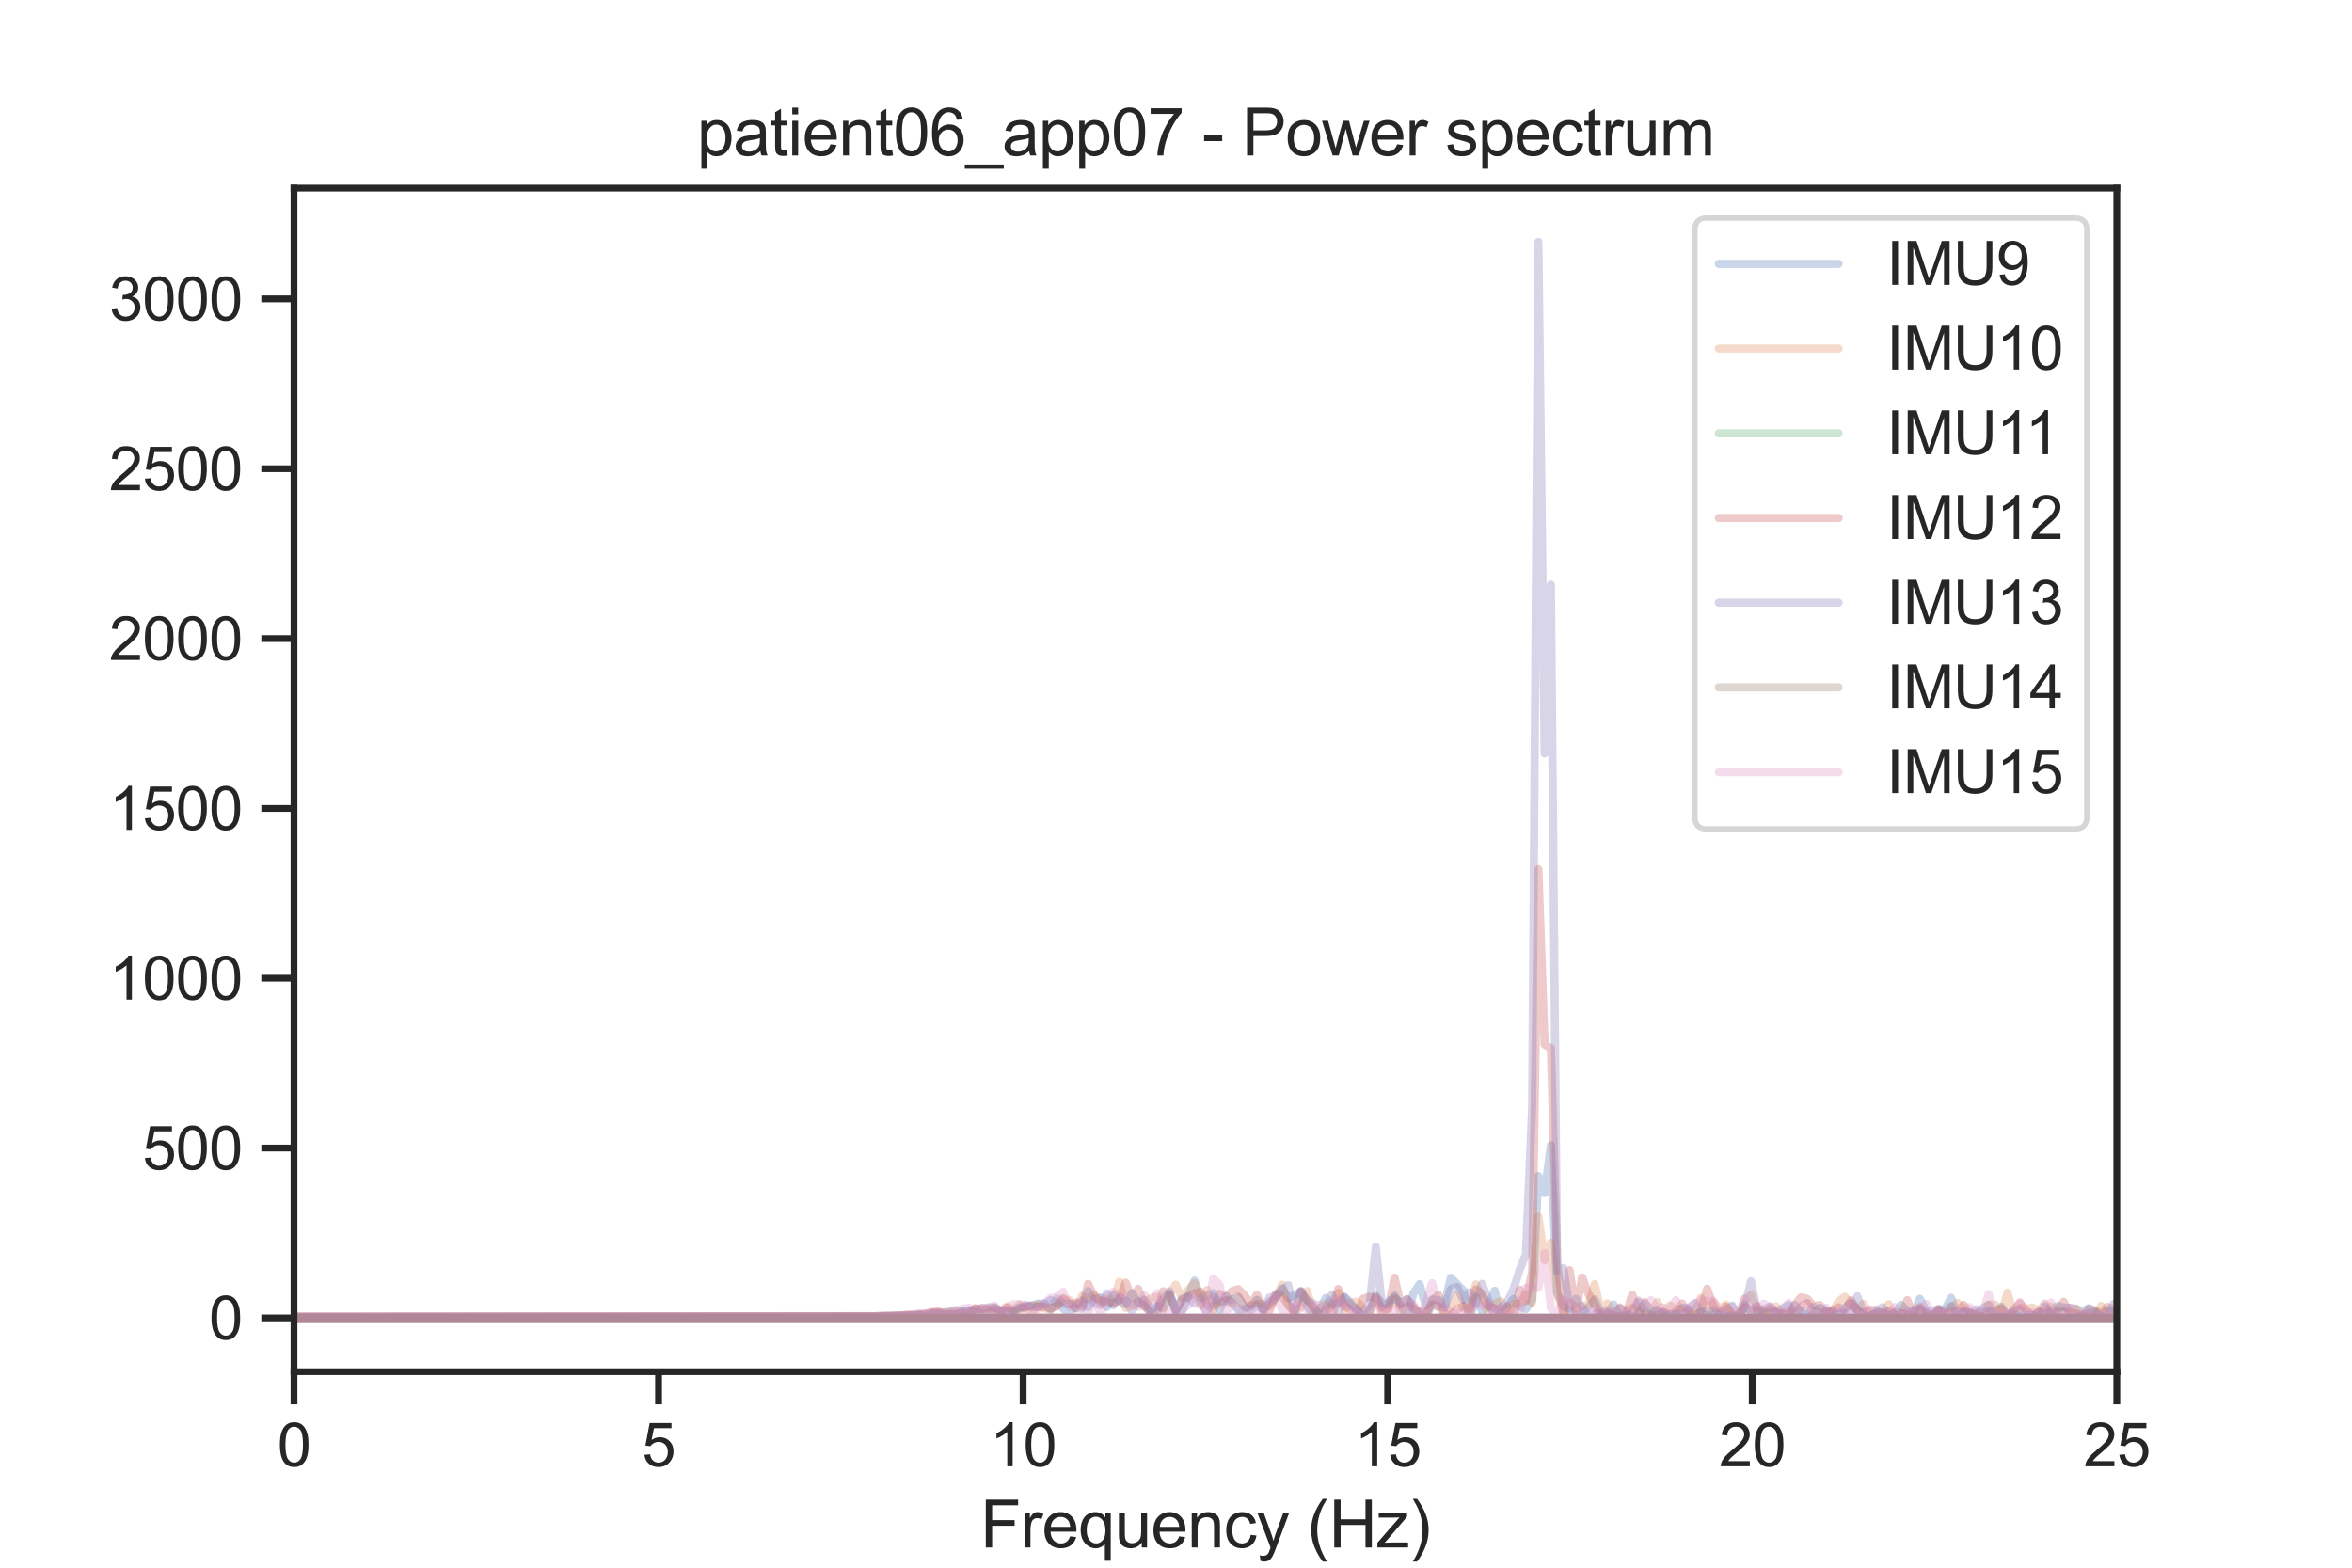 <?xml version="1.0" encoding="utf-8" standalone="no"?>
<!DOCTYPE svg PUBLIC "-//W3C//DTD SVG 1.1//EN"
  "http://www.w3.org/Graphics/SVG/1.1/DTD/svg11.dtd">
<svg xmlns:xlink="http://www.w3.org/1999/xlink" width="432pt" height="288pt" viewBox="0 0 432 288" xmlns="http://www.w3.org/2000/svg" version="1.1">
 <defs>
  <style type="text/css">*{stroke-linejoin: round; stroke-linecap: butt}</style>
 </defs>
 <g id="figure_1">
  <g id="patch_1">
   <path d="M 0 288 
L 432 288 
L 432 0 
L 0 0 
z
" style="fill: #ffffff"/>
  </g>
  <g id="axes_1">
   <g id="patch_2">
    <path d="M 54 252 
L 388.8 252 
L 388.8 34.56 
L 54 34.56 
z
" style="fill: #ffffff"/>
   </g>
   <g id="matplotlib.axis_1">
    <g id="xtick_1">
     <g id="line2d_1">
      <defs>
       <path id="mf97f68e8c8" d="M 0 0 
L 0 6 
" style="stroke: #262626; stroke-width: 1.25"/>
      </defs>
      <g>
       <use xlink:href="#mf97f68e8c8" x="54" y="252" style="fill: #262626; stroke: #262626; stroke-width: 1.25"/>
      </g>
     </g>
     <g id="text_1">
      <!-- 0 -->
      <g style="fill: #262626" transform="translate(50.941 269.374)scale(0.11 -0.11)">
       <defs>
        <path id="ArialMT-30" d="M 266 2259 
Q 266 3072 433 3567 
Q 600 4063 929 4331 
Q 1259 4600 1759 4600 
Q 2128 4600 2406 4451 
Q 2684 4303 2865 4023 
Q 3047 3744 3150 3342 
Q 3253 2941 3253 2259 
Q 3253 1453 3087 958 
Q 2922 463 2592 192 
Q 2263 -78 1759 -78 
Q 1097 -78 719 397 
Q 266 969 266 2259 
z
M 844 2259 
Q 844 1131 1108 757 
Q 1372 384 1759 384 
Q 2147 384 2411 759 
Q 2675 1134 2675 2259 
Q 2675 3391 2411 3762 
Q 2147 4134 1753 4134 
Q 1366 4134 1134 3806 
Q 844 3388 844 2259 
z
" transform="scale(0.016)"/>
       </defs>
       <use xlink:href="#ArialMT-30"/>
      </g>
     </g>
    </g>
    <g id="xtick_2">
     <g id="line2d_2">
      <g>
       <use xlink:href="#mf97f68e8c8" x="120.96" y="252" style="fill: #262626; stroke: #262626; stroke-width: 1.25"/>
      </g>
     </g>
     <g id="text_2">
      <!-- 5 -->
      <g style="fill: #262626" transform="translate(117.901 269.374)scale(0.11 -0.11)">
       <defs>
        <path id="ArialMT-35" d="M 266 1200 
L 856 1250 
Q 922 819 1161 601 
Q 1400 384 1738 384 
Q 2144 384 2425 690 
Q 2706 997 2706 1503 
Q 2706 1984 2436 2262 
Q 2166 2541 1728 2541 
Q 1456 2541 1237 2417 
Q 1019 2294 894 2097 
L 366 2166 
L 809 4519 
L 3088 4519 
L 3088 3981 
L 1259 3981 
L 1013 2750 
Q 1425 3038 1878 3038 
Q 2478 3038 2890 2622 
Q 3303 2206 3303 1553 
Q 3303 931 2941 478 
Q 2500 -78 1738 -78 
Q 1113 -78 717 272 
Q 322 622 266 1200 
z
" transform="scale(0.016)"/>
       </defs>
       <use xlink:href="#ArialMT-35"/>
      </g>
     </g>
    </g>
    <g id="xtick_3">
     <g id="line2d_3">
      <g>
       <use xlink:href="#mf97f68e8c8" x="187.92" y="252" style="fill: #262626; stroke: #262626; stroke-width: 1.25"/>
      </g>
     </g>
     <g id="text_3">
      <!-- 10 -->
      <g style="fill: #262626" transform="translate(181.803 269.374)scale(0.11 -0.11)">
       <defs>
        <path id="ArialMT-31" d="M 2384 0 
L 1822 0 
L 1822 3584 
Q 1619 3391 1289 3197 
Q 959 3003 697 2906 
L 697 3450 
Q 1169 3672 1522 3987 
Q 1875 4303 2022 4600 
L 2384 4600 
L 2384 0 
z
" transform="scale(0.016)"/>
       </defs>
       <use xlink:href="#ArialMT-31"/>
       <use xlink:href="#ArialMT-30" x="55.615"/>
      </g>
     </g>
    </g>
    <g id="xtick_4">
     <g id="line2d_4">
      <g>
       <use xlink:href="#mf97f68e8c8" x="254.88" y="252" style="fill: #262626; stroke: #262626; stroke-width: 1.25"/>
      </g>
     </g>
     <g id="text_4">
      <!-- 15 -->
      <g style="fill: #262626" transform="translate(248.763 269.374)scale(0.11 -0.11)">
       <use xlink:href="#ArialMT-31"/>
       <use xlink:href="#ArialMT-35" x="55.615"/>
      </g>
     </g>
    </g>
    <g id="xtick_5">
     <g id="line2d_5">
      <g>
       <use xlink:href="#mf97f68e8c8" x="321.84" y="252" style="fill: #262626; stroke: #262626; stroke-width: 1.25"/>
      </g>
     </g>
     <g id="text_5">
      <!-- 20 -->
      <g style="fill: #262626" transform="translate(315.723 269.374)scale(0.11 -0.11)">
       <defs>
        <path id="ArialMT-32" d="M 3222 541 
L 3222 0 
L 194 0 
Q 188 203 259 391 
Q 375 700 629 1000 
Q 884 1300 1366 1694 
Q 2113 2306 2375 2664 
Q 2638 3022 2638 3341 
Q 2638 3675 2398 3904 
Q 2159 4134 1775 4134 
Q 1369 4134 1125 3890 
Q 881 3647 878 3216 
L 300 3275 
Q 359 3922 746 4261 
Q 1134 4600 1788 4600 
Q 2447 4600 2831 4234 
Q 3216 3869 3216 3328 
Q 3216 3053 3103 2787 
Q 2991 2522 2730 2228 
Q 2469 1934 1863 1422 
Q 1356 997 1212 845 
Q 1069 694 975 541 
L 3222 541 
z
" transform="scale(0.016)"/>
       </defs>
       <use xlink:href="#ArialMT-32"/>
       <use xlink:href="#ArialMT-30" x="55.615"/>
      </g>
     </g>
    </g>
    <g id="xtick_6">
     <g id="line2d_6">
      <g>
       <use xlink:href="#mf97f68e8c8" x="388.8" y="252" style="fill: #262626; stroke: #262626; stroke-width: 1.25"/>
      </g>
     </g>
     <g id="text_6">
      <!-- 25 -->
      <g style="fill: #262626" transform="translate(382.683 269.374)scale(0.11 -0.11)">
       <use xlink:href="#ArialMT-32"/>
       <use xlink:href="#ArialMT-35" x="55.615"/>
      </g>
     </g>
    </g>
    <g id="text_7">
     <!-- Frequency (Hz) -->
     <g style="fill: #262626" transform="translate(180.059 284.295)scale(0.12 -0.12)">
      <defs>
       <path id="ArialMT-46" d="M 525 0 
L 525 4581 
L 3616 4581 
L 3616 4041 
L 1131 4041 
L 1131 2622 
L 3281 2622 
L 3281 2081 
L 1131 2081 
L 1131 0 
L 525 0 
z
" transform="scale(0.016)"/>
       <path id="ArialMT-72" d="M 416 0 
L 416 3319 
L 922 3319 
L 922 2816 
Q 1116 3169 1280 3281 
Q 1444 3394 1641 3394 
Q 1925 3394 2219 3213 
L 2025 2691 
Q 1819 2813 1613 2813 
Q 1428 2813 1281 2702 
Q 1134 2591 1072 2394 
Q 978 2094 978 1738 
L 978 0 
L 416 0 
z
" transform="scale(0.016)"/>
       <path id="ArialMT-65" d="M 2694 1069 
L 3275 997 
Q 3138 488 2766 206 
Q 2394 -75 1816 -75 
Q 1088 -75 661 373 
Q 234 822 234 1631 
Q 234 2469 665 2931 
Q 1097 3394 1784 3394 
Q 2450 3394 2872 2941 
Q 3294 2488 3294 1666 
Q 3294 1616 3291 1516 
L 816 1516 
Q 847 969 1125 678 
Q 1403 388 1819 388 
Q 2128 388 2347 550 
Q 2566 713 2694 1069 
z
M 847 1978 
L 2700 1978 
Q 2663 2397 2488 2606 
Q 2219 2931 1791 2931 
Q 1403 2931 1139 2672 
Q 875 2413 847 1978 
z
" transform="scale(0.016)"/>
       <path id="ArialMT-71" d="M 2538 -1272 
L 2538 353 
Q 2406 169 2170 47 
Q 1934 -75 1669 -75 
Q 1078 -75 651 397 
Q 225 869 225 1691 
Q 225 2191 398 2587 
Q 572 2984 901 3189 
Q 1231 3394 1625 3394 
Q 2241 3394 2594 2875 
L 2594 3319 
L 3100 3319 
L 3100 -1272 
L 2538 -1272 
z
M 803 1669 
Q 803 1028 1072 708 
Q 1341 388 1716 388 
Q 2075 388 2334 692 
Q 2594 997 2594 1619 
Q 2594 2281 2320 2615 
Q 2047 2950 1678 2950 
Q 1313 2950 1058 2639 
Q 803 2328 803 1669 
z
" transform="scale(0.016)"/>
       <path id="ArialMT-75" d="M 2597 0 
L 2597 488 
Q 2209 -75 1544 -75 
Q 1250 -75 995 37 
Q 741 150 617 320 
Q 494 491 444 738 
Q 409 903 409 1263 
L 409 3319 
L 972 3319 
L 972 1478 
Q 972 1038 1006 884 
Q 1059 663 1231 536 
Q 1403 409 1656 409 
Q 1909 409 2131 539 
Q 2353 669 2445 892 
Q 2538 1116 2538 1541 
L 2538 3319 
L 3100 3319 
L 3100 0 
L 2597 0 
z
" transform="scale(0.016)"/>
       <path id="ArialMT-6e" d="M 422 0 
L 422 3319 
L 928 3319 
L 928 2847 
Q 1294 3394 1984 3394 
Q 2284 3394 2536 3286 
Q 2788 3178 2913 3003 
Q 3038 2828 3088 2588 
Q 3119 2431 3119 2041 
L 3119 0 
L 2556 0 
L 2556 2019 
Q 2556 2363 2490 2533 
Q 2425 2703 2258 2804 
Q 2091 2906 1866 2906 
Q 1506 2906 1245 2678 
Q 984 2450 984 1813 
L 984 0 
L 422 0 
z
" transform="scale(0.016)"/>
       <path id="ArialMT-63" d="M 2588 1216 
L 3141 1144 
Q 3050 572 2676 248 
Q 2303 -75 1759 -75 
Q 1078 -75 664 370 
Q 250 816 250 1647 
Q 250 2184 428 2587 
Q 606 2991 970 3192 
Q 1334 3394 1763 3394 
Q 2303 3394 2647 3120 
Q 2991 2847 3088 2344 
L 2541 2259 
Q 2463 2594 2264 2762 
Q 2066 2931 1784 2931 
Q 1359 2931 1093 2626 
Q 828 2322 828 1663 
Q 828 994 1084 691 
Q 1341 388 1753 388 
Q 2084 388 2306 591 
Q 2528 794 2588 1216 
z
" transform="scale(0.016)"/>
       <path id="ArialMT-79" d="M 397 -1278 
L 334 -750 
Q 519 -800 656 -800 
Q 844 -800 956 -737 
Q 1069 -675 1141 -563 
Q 1194 -478 1313 -144 
Q 1328 -97 1363 -6 
L 103 3319 
L 709 3319 
L 1400 1397 
Q 1534 1031 1641 628 
Q 1738 1016 1872 1384 
L 2581 3319 
L 3144 3319 
L 1881 -56 
Q 1678 -603 1566 -809 
Q 1416 -1088 1222 -1217 
Q 1028 -1347 759 -1347 
Q 597 -1347 397 -1278 
z
" transform="scale(0.016)"/>
       <path id="ArialMT-20" transform="scale(0.016)"/>
       <path id="ArialMT-28" d="M 1497 -1347 
Q 1031 -759 709 28 
Q 388 816 388 1659 
Q 388 2403 628 3084 
Q 909 3875 1497 4659 
L 1900 4659 
Q 1522 4009 1400 3731 
Q 1209 3300 1100 2831 
Q 966 2247 966 1656 
Q 966 153 1900 -1347 
L 1497 -1347 
z
" transform="scale(0.016)"/>
       <path id="ArialMT-48" d="M 513 0 
L 513 4581 
L 1119 4581 
L 1119 2700 
L 3500 2700 
L 3500 4581 
L 4106 4581 
L 4106 0 
L 3500 0 
L 3500 2159 
L 1119 2159 
L 1119 0 
L 513 0 
z
" transform="scale(0.016)"/>
       <path id="ArialMT-7a" d="M 125 0 
L 125 456 
L 2238 2881 
Q 1878 2863 1603 2863 
L 250 2863 
L 250 3319 
L 2963 3319 
L 2963 2947 
L 1166 841 
L 819 456 
Q 1197 484 1528 484 
L 3063 484 
L 3063 0 
L 125 0 
z
" transform="scale(0.016)"/>
       <path id="ArialMT-29" d="M 791 -1347 
L 388 -1347 
Q 1322 153 1322 1656 
Q 1322 2244 1188 2822 
Q 1081 3291 891 3722 
Q 769 4003 388 4659 
L 791 4659 
Q 1378 3875 1659 3084 
Q 1900 2403 1900 1659 
Q 1900 816 1576 28 
Q 1253 -759 791 -1347 
z
" transform="scale(0.016)"/>
      </defs>
      <use xlink:href="#ArialMT-46"/>
      <use xlink:href="#ArialMT-72" x="61.084"/>
      <use xlink:href="#ArialMT-65" x="94.385"/>
      <use xlink:href="#ArialMT-71" x="150"/>
      <use xlink:href="#ArialMT-75" x="205.615"/>
      <use xlink:href="#ArialMT-65" x="261.23"/>
      <use xlink:href="#ArialMT-6e" x="316.846"/>
      <use xlink:href="#ArialMT-63" x="372.461"/>
      <use xlink:href="#ArialMT-79" x="422.461"/>
      <use xlink:href="#ArialMT-20" x="472.461"/>
      <use xlink:href="#ArialMT-28" x="500.244"/>
      <use xlink:href="#ArialMT-48" x="533.545"/>
      <use xlink:href="#ArialMT-7a" x="605.762"/>
      <use xlink:href="#ArialMT-29" x="655.762"/>
     </g>
    </g>
   </g>
   <g id="matplotlib.axis_2">
    <g id="ytick_1">
     <g id="line2d_7">
      <defs>
       <path id="m3921531a7a" d="M 0 0 
L -6 0 
" style="stroke: #262626; stroke-width: 1.25"/>
      </defs>
      <g>
       <use xlink:href="#m3921531a7a" x="54" y="242.116" style="fill: #262626; stroke: #262626; stroke-width: 1.25"/>
      </g>
     </g>
     <g id="text_8">
      <!-- 0 -->
      <g style="fill: #262626" transform="translate(38.383 246.053)scale(0.11 -0.11)">
       <use xlink:href="#ArialMT-30"/>
      </g>
     </g>
    </g>
    <g id="ytick_2">
     <g id="line2d_8">
      <g>
       <use xlink:href="#m3921531a7a" x="54" y="210.916" style="fill: #262626; stroke: #262626; stroke-width: 1.25"/>
      </g>
     </g>
     <g id="text_9">
      <!-- 500 -->
      <g style="fill: #262626" transform="translate(26.149 214.852)scale(0.11 -0.11)">
       <use xlink:href="#ArialMT-35"/>
       <use xlink:href="#ArialMT-30" x="55.615"/>
       <use xlink:href="#ArialMT-30" x="111.23"/>
      </g>
     </g>
    </g>
    <g id="ytick_3">
     <g id="line2d_9">
      <g>
       <use xlink:href="#m3921531a7a" x="54" y="179.715" style="fill: #262626; stroke: #262626; stroke-width: 1.25"/>
      </g>
     </g>
     <g id="text_10">
      <!-- 1000 -->
      <g style="fill: #262626" transform="translate(20.032 183.652)scale(0.11 -0.11)">
       <use xlink:href="#ArialMT-31"/>
       <use xlink:href="#ArialMT-30" x="55.615"/>
       <use xlink:href="#ArialMT-30" x="111.23"/>
       <use xlink:href="#ArialMT-30" x="166.846"/>
      </g>
     </g>
    </g>
    <g id="ytick_4">
     <g id="line2d_10">
      <g>
       <use xlink:href="#m3921531a7a" x="54" y="148.514" style="fill: #262626; stroke: #262626; stroke-width: 1.25"/>
      </g>
     </g>
     <g id="text_11">
      <!-- 1500 -->
      <g style="fill: #262626" transform="translate(20.032 152.451)scale(0.11 -0.11)">
       <use xlink:href="#ArialMT-31"/>
       <use xlink:href="#ArialMT-35" x="55.615"/>
       <use xlink:href="#ArialMT-30" x="111.23"/>
       <use xlink:href="#ArialMT-30" x="166.846"/>
      </g>
     </g>
    </g>
    <g id="ytick_5">
     <g id="line2d_11">
      <g>
       <use xlink:href="#m3921531a7a" x="54" y="117.314" style="fill: #262626; stroke: #262626; stroke-width: 1.25"/>
      </g>
     </g>
     <g id="text_12">
      <!-- 2000 -->
      <g style="fill: #262626" transform="translate(20.032 121.25)scale(0.11 -0.11)">
       <use xlink:href="#ArialMT-32"/>
       <use xlink:href="#ArialMT-30" x="55.615"/>
       <use xlink:href="#ArialMT-30" x="111.23"/>
       <use xlink:href="#ArialMT-30" x="166.846"/>
      </g>
     </g>
    </g>
    <g id="ytick_6">
     <g id="line2d_12">
      <g>
       <use xlink:href="#m3921531a7a" x="54" y="86.113" style="fill: #262626; stroke: #262626; stroke-width: 1.25"/>
      </g>
     </g>
     <g id="text_13">
      <!-- 2500 -->
      <g style="fill: #262626" transform="translate(20.032 90.05)scale(0.11 -0.11)">
       <use xlink:href="#ArialMT-32"/>
       <use xlink:href="#ArialMT-35" x="55.615"/>
       <use xlink:href="#ArialMT-30" x="111.23"/>
       <use xlink:href="#ArialMT-30" x="166.846"/>
      </g>
     </g>
    </g>
    <g id="ytick_7">
     <g id="line2d_13">
      <g>
       <use xlink:href="#m3921531a7a" x="54" y="54.912" style="fill: #262626; stroke: #262626; stroke-width: 1.25"/>
      </g>
     </g>
     <g id="text_14">
      <!-- 3000 -->
      <g style="fill: #262626" transform="translate(20.032 58.849)scale(0.11 -0.11)">
       <defs>
        <path id="ArialMT-33" d="M 269 1209 
L 831 1284 
Q 928 806 1161 595 
Q 1394 384 1728 384 
Q 2125 384 2398 659 
Q 2672 934 2672 1341 
Q 2672 1728 2419 1979 
Q 2166 2231 1775 2231 
Q 1616 2231 1378 2169 
L 1441 2663 
Q 1497 2656 1531 2656 
Q 1891 2656 2178 2843 
Q 2466 3031 2466 3422 
Q 2466 3731 2256 3934 
Q 2047 4138 1716 4138 
Q 1388 4138 1169 3931 
Q 950 3725 888 3313 
L 325 3413 
Q 428 3978 793 4289 
Q 1159 4600 1703 4600 
Q 2078 4600 2393 4439 
Q 2709 4278 2876 4000 
Q 3044 3722 3044 3409 
Q 3044 3113 2884 2869 
Q 2725 2625 2413 2481 
Q 2819 2388 3044 2092 
Q 3269 1797 3269 1353 
Q 3269 753 2831 336 
Q 2394 -81 1725 -81 
Q 1122 -81 723 278 
Q 325 638 269 1209 
z
" transform="scale(0.016)"/>
       </defs>
       <use xlink:href="#ArialMT-33"/>
       <use xlink:href="#ArialMT-30" x="55.615"/>
       <use xlink:href="#ArialMT-30" x="111.23"/>
       <use xlink:href="#ArialMT-30" x="166.846"/>
      </g>
     </g>
    </g>
   </g>
   <g id="line2d_14">
    <path d="M 54 241.902 
L 159.666 241.842 
L 163.111 241.688 
L 165.409 241.743 
L 166.557 241.734 
L 167.706 241.506 
L 168.854 241.497 
L 170.003 241.71 
L 172.3 241.247 
L 173.448 241.036 
L 174.597 240.989 
L 175.745 240.655 
L 176.894 240.989 
L 178.043 240.693 
L 179.191 240.728 
L 180.34 241.376 
L 181.488 241.269 
L 182.637 240.366 
L 183.785 240.802 
L 186.082 240.882 
L 187.231 240.18 
L 188.379 240.176 
L 190.677 239.474 
L 191.825 239.598 
L 192.974 238.839 
L 194.122 239.357 
L 195.271 240.41 
L 196.419 241.205 
L 197.568 239.81 
L 198.716 238.961 
L 199.865 240.158 
L 201.013 238.539 
L 202.162 238.363 
L 203.31 240.121 
L 204.459 237.804 
L 205.608 238.953 
L 206.756 239.635 
L 207.905 237.54 
L 209.053 239.383 
L 210.202 238.779 
L 211.35 240.738 
L 212.499 239.903 
L 213.647 240.276 
L 214.796 237.721 
L 215.944 240.657 
L 217.093 240.91 
L 219.39 235.27 
L 220.539 238.476 
L 221.687 237.96 
L 222.836 237.567 
L 223.984 240.707 
L 225.133 238.069 
L 226.281 239.26 
L 227.43 240.737 
L 228.578 240.519 
L 229.727 240.009 
L 230.875 238.786 
L 232.024 240.852 
L 233.173 239.273 
L 234.321 238.49 
L 235.47 236.689 
L 236.618 238.522 
L 238.915 237.299 
L 240.064 239.972 
L 241.212 241.66 
L 242.361 240.665 
L 243.509 238.433 
L 244.658 239.739 
L 245.807 239.272 
L 246.955 238.221 
L 248.104 239.381 
L 249.252 240.798 
L 250.401 241.725 
L 251.549 240.917 
L 252.698 238.015 
L 253.846 239.461 
L 254.995 239.731 
L 256.143 238.017 
L 258.44 241.877 
L 259.589 237.644 
L 260.738 235.912 
L 261.886 239.872 
L 263.035 238.712 
L 264.183 238.838 
L 265.332 239.59 
L 266.48 234.737 
L 268.777 237.074 
L 269.926 242.076 
L 271.074 238.335 
L 272.223 240.901 
L 273.372 240.015 
L 274.52 237.12 
L 275.669 241.989 
L 277.966 238.635 
L 279.114 240.062 
L 280.263 240.486 
L 281.411 238.788 
L 282.56 216.064 
L 283.708 219.174 
L 284.857 210.403 
L 286.005 237.51 
L 287.154 240.032 
L 288.303 240.695 
L 289.451 241.754 
L 290.6 241.374 
L 291.748 240.159 
L 292.897 238.713 
L 294.045 241.179 
L 295.194 241.663 
L 296.342 239.634 
L 297.491 241.871 
L 298.639 241.611 
L 299.788 241.496 
L 300.937 239.16 
L 302.085 240.799 
L 303.234 241.472 
L 304.382 240.573 
L 305.531 241.645 
L 306.679 241.418 
L 307.828 241.812 
L 308.976 240.196 
L 310.125 240.486 
L 311.273 241.761 
L 312.422 241.08 
L 313.57 241.705 
L 315.868 241.225 
L 317.016 240.846 
L 318.165 239.839 
L 319.313 242.007 
L 320.462 239.617 
L 321.61 241.228 
L 322.759 240.633 
L 323.907 241.304 
L 325.056 241.285 
L 326.204 240.985 
L 328.502 239.734 
L 329.65 241.998 
L 330.799 240.635 
L 331.947 241.966 
L 333.096 241.416 
L 334.244 240.25 
L 335.393 241.134 
L 336.541 240.902 
L 337.69 241.869 
L 338.838 240.195 
L 339.987 239.409 
L 342.284 241.701 
L 343.433 241.882 
L 344.581 241.179 
L 345.73 241.072 
L 346.878 241.699 
L 348.027 241.339 
L 349.175 239.712 
L 350.324 240.887 
L 351.472 241.515 
L 352.621 238.599 
L 353.769 240.86 
L 354.918 241.862 
L 356.067 240.69 
L 357.215 240.597 
L 358.364 238.42 
L 359.512 241.906 
L 360.661 241.004 
L 361.809 241.156 
L 362.958 241.613 
L 364.106 240.387 
L 365.255 239.725 
L 366.403 241.968 
L 367.552 240.053 
L 368.701 241.616 
L 369.849 241.462 
L 370.998 241.827 
L 372.146 241.974 
L 373.295 241.934 
L 374.443 241.023 
L 375.592 241.73 
L 377.889 239.924 
L 379.037 240.194 
L 380.186 240.242 
L 381.334 240.459 
L 382.483 241.041 
L 383.632 240.304 
L 384.78 240.836 
L 385.929 241.801 
L 387.077 240.695 
L 389.374 241.024 
L 390.523 241.936 
L 391.671 241.798 
L 392.82 239.879 
L 393.968 240.604 
L 395.117 241.902 
L 396.266 241.519 
L 397.414 241.738 
L 398.563 241.683 
L 399.711 241.381 
L 400.86 241.986 
L 402.008 241.139 
L 403.157 241.82 
L 405.454 240.932 
L 406.602 240.642 
L 407.751 241.781 
L 408.899 240.981 
L 410.048 240.477 
L 411.197 240.761 
L 412.345 241.574 
L 413.494 241.889 
L 414.642 241.575 
L 416.939 241.746 
L 418.088 240.855 
L 419.236 241.583 
L 420.385 241.344 
L 421.533 241.706 
L 422.682 240.844 
L 423.831 241.825 
L 424.979 241.441 
L 426.128 240.219 
L 427.276 241.402 
L 428.425 240.709 
L 429.573 241.919 
L 430.722 241.856 
L 431.87 242.089 
L 433 241.59 
M 433 242.116 
L -1 242.116 
L -1 242.116 
" clip-path="url(#pfa4934f330)" style="fill: none; stroke: #4c72b0; stroke-opacity: 0.3; stroke-width: 1.5; stroke-linecap: round"/>
   </g>
   <g id="line2d_15">
    <path d="M 54 241.882 
L 160.814 241.783 
L 165.409 241.681 
L 167.706 241.569 
L 170.003 241.484 
L 171.151 241.24 
L 172.3 240.882 
L 173.448 241.25 
L 174.597 240.956 
L 176.894 241.16 
L 178.043 241.05 
L 179.191 240.357 
L 180.34 240.577 
L 182.637 240.236 
L 183.785 240.964 
L 184.934 239.971 
L 186.082 240.628 
L 187.231 239.671 
L 188.379 240.556 
L 189.528 241.126 
L 190.677 239.633 
L 191.825 240.407 
L 192.974 240.622 
L 195.271 238.758 
L 196.419 238.829 
L 197.568 240.452 
L 198.716 238.088 
L 199.865 238.647 
L 201.013 237.799 
L 202.162 239.384 
L 203.31 238.603 
L 204.459 239.267 
L 205.608 235.445 
L 206.756 240.292 
L 207.905 239.893 
L 209.053 239.334 
L 210.202 240.07 
L 211.35 238.463 
L 212.499 238.246 
L 213.647 240.589 
L 214.796 237.793 
L 215.944 235.988 
L 217.093 238.386 
L 218.242 236.938 
L 219.39 235.728 
L 220.539 239.84 
L 221.687 236.959 
L 222.836 239.872 
L 223.984 239.518 
L 225.133 238.879 
L 226.281 239.551 
L 227.43 238.149 
L 228.578 240.148 
L 230.875 239.513 
L 232.024 239.59 
L 233.173 239.978 
L 234.321 238.429 
L 235.47 236.015 
L 236.618 239.716 
L 237.767 241.376 
L 238.915 240.156 
L 240.064 237.173 
L 241.212 240.99 
L 242.361 240.373 
L 243.509 239.491 
L 244.658 241.719 
L 245.807 237.486 
L 246.955 240.607 
L 248.104 239.341 
L 249.252 239.116 
L 250.401 240.364 
L 251.549 241.244 
L 252.698 238.267 
L 253.846 241.046 
L 254.995 240.305 
L 256.143 238.722 
L 257.292 241.003 
L 258.44 239.923 
L 259.589 240.32 
L 260.738 241.33 
L 261.886 241.066 
L 263.035 239.58 
L 264.183 240.03 
L 265.332 241.304 
L 266.48 240.283 
L 267.629 237.815 
L 268.777 240.235 
L 269.926 241.154 
L 271.074 235.949 
L 273.372 241.048 
L 274.52 239.508 
L 275.669 239.036 
L 276.817 241.762 
L 277.966 239.603 
L 279.114 239.545 
L 280.263 237.835 
L 281.411 239.313 
L 282.56 223.537 
L 283.708 231.512 
L 284.857 228.266 
L 286.005 237.515 
L 287.154 241.328 
L 288.303 239.309 
L 289.451 240.245 
L 291.748 239.7 
L 292.897 235.927 
L 294.045 240.829 
L 295.194 239.44 
L 296.342 241.632 
L 297.491 240.167 
L 298.639 240.761 
L 299.788 240.266 
L 300.937 241.457 
L 302.085 239.165 
L 303.234 241.44 
L 304.382 239.202 
L 305.531 241.129 
L 306.679 239.814 
L 307.828 240.437 
L 308.976 240.582 
L 310.125 241.536 
L 311.273 241.248 
L 312.422 238.435 
L 313.57 241.391 
L 314.719 239.311 
L 315.868 240.413 
L 317.016 239.65 
L 318.165 241.717 
L 319.313 241.579 
L 320.462 238.654 
L 321.61 237.883 
L 322.759 240.509 
L 323.907 241.224 
L 325.056 240.261 
L 326.204 239.984 
L 327.353 241.216 
L 328.502 240.99 
L 329.65 241.196 
L 330.799 240.134 
L 331.947 239.438 
L 333.096 241.149 
L 334.244 241.228 
L 335.393 241.194 
L 336.541 240.968 
L 337.69 239.08 
L 338.838 238.223 
L 339.987 239.755 
L 341.136 240.728 
L 342.284 239.503 
L 343.433 241.736 
L 344.581 241.401 
L 345.73 241.89 
L 346.878 239.603 
L 348.027 241.845 
L 349.175 241.377 
L 350.324 241.406 
L 351.472 241.947 
L 352.621 240.53 
L 353.769 242.038 
L 354.918 241.789 
L 356.067 240.865 
L 357.215 241.883 
L 358.364 240.226 
L 359.512 239.355 
L 360.661 240.343 
L 361.809 241.666 
L 362.958 241.229 
L 364.106 241.974 
L 365.255 239.659 
L 366.403 239.658 
L 367.552 241.945 
L 368.701 237.458 
L 369.849 241.25 
L 370.998 240.275 
L 372.146 240.434 
L 373.295 240.203 
L 374.443 240.857 
L 375.592 241.212 
L 376.74 240.038 
L 377.889 241.494 
L 379.037 241.097 
L 380.186 241.113 
L 381.334 240.372 
L 382.483 242.03 
L 383.632 241.816 
L 384.78 241.934 
L 385.929 239.899 
L 387.077 241.95 
L 388.226 241.627 
L 389.374 240.648 
L 390.523 241.011 
L 391.671 242.116 
L 392.82 240.796 
L 393.968 240.625 
L 395.117 241.467 
L 396.266 240.342 
L 397.414 241.832 
L 399.711 241.494 
L 400.86 239.607 
L 402.008 240.236 
L 403.157 241.346 
L 404.305 241.312 
L 405.454 241.018 
L 406.602 241.859 
L 407.751 242.08 
L 408.899 240.707 
L 410.048 241.946 
L 411.197 240.82 
L 412.345 241.709 
L 413.494 241.149 
L 414.642 241.673 
L 415.791 241.357 
L 416.939 241.497 
L 418.088 241.462 
L 419.236 242.104 
L 420.385 241.683 
L 421.533 239.949 
L 422.682 240.667 
L 423.831 241.179 
L 424.979 240.55 
L 426.128 239.456 
L 427.276 241.323 
L 428.425 240.326 
L 429.573 240.675 
L 430.722 239.432 
L 431.87 241.355 
L 433 241.605 
M 433 242.116 
L -1 242.116 
L -1 242.116 
" clip-path="url(#pfa4934f330)" style="fill: none; stroke: #dd8452; stroke-opacity: 0.3; stroke-width: 1.5; stroke-linecap: round"/>
   </g>
   <g id="line2d_16">
    <path d="M 54 242.116 
L 433 242.116 
M 433 242.116 
L -1 242.116 
L -1 242.116 
" clip-path="url(#pfa4934f330)" style="fill: none; stroke: #55a868; stroke-opacity: 0.3; stroke-width: 1.5; stroke-linecap: round"/>
   </g>
   <g id="line2d_17">
    <path d="M 54 241.901 
L 163.111 241.823 
L 165.409 241.637 
L 166.557 241.615 
L 167.706 241.729 
L 171.151 241.07 
L 172.3 241.153 
L 173.448 241.359 
L 174.597 241.415 
L 178.043 241.279 
L 179.191 240.314 
L 180.34 240.634 
L 181.488 240.507 
L 182.637 240.931 
L 183.785 241.011 
L 184.934 240.244 
L 186.082 240.852 
L 187.231 240.647 
L 188.379 240.026 
L 189.528 239.821 
L 190.677 240.097 
L 191.825 240.058 
L 192.974 240.351 
L 194.122 239.969 
L 195.271 238.458 
L 196.419 239.635 
L 197.568 239.313 
L 198.716 240.079 
L 199.865 235.857 
L 201.013 238.26 
L 202.162 238.972 
L 203.31 239.116 
L 204.459 239.469 
L 205.608 238.834 
L 206.756 235.641 
L 207.905 238.523 
L 209.053 236.789 
L 210.202 239.756 
L 211.35 241.285 
L 212.499 241.437 
L 213.647 237.201 
L 214.796 237.984 
L 215.944 240.795 
L 217.093 238.827 
L 219.39 237.628 
L 220.539 237.299 
L 221.687 239.699 
L 222.836 240.651 
L 223.984 237.675 
L 225.133 238.566 
L 226.281 237.202 
L 227.43 236.829 
L 228.578 237.95 
L 229.727 239.648 
L 230.875 237.86 
L 232.024 240.565 
L 233.173 240.789 
L 234.321 237.735 
L 235.47 238.093 
L 236.618 239.73 
L 237.767 240.877 
L 238.915 237.24 
L 240.064 238.844 
L 241.212 240.141 
L 242.361 241.856 
L 243.509 241.047 
L 244.658 239.769 
L 245.807 236.807 
L 246.955 239.845 
L 248.104 240.774 
L 249.252 241.282 
L 250.401 238.582 
L 251.549 238.209 
L 252.698 238.476 
L 253.846 240.391 
L 254.995 240.459 
L 256.143 234.726 
L 257.292 239.799 
L 258.44 238.658 
L 260.738 241.336 
L 261.886 241.79 
L 263.035 239.035 
L 264.183 237.844 
L 265.332 241.464 
L 266.48 241.682 
L 267.629 240.521 
L 268.777 239.971 
L 269.926 240.466 
L 271.074 236.855 
L 272.223 237.717 
L 273.372 240 
L 274.52 240.326 
L 275.669 241.843 
L 276.817 239.957 
L 277.966 241.588 
L 279.114 236.927 
L 280.263 239.02 
L 281.411 233.649 
L 282.56 159.687 
L 283.708 191.906 
L 284.857 192.535 
L 286.005 231.838 
L 287.154 241.273 
L 288.303 233.349 
L 289.451 241.042 
L 290.6 234.667 
L 291.748 237.714 
L 292.897 239.638 
L 294.045 242.09 
L 295.194 241.349 
L 297.491 241.968 
L 298.639 241.454 
L 299.788 237.832 
L 300.937 240.815 
L 302.085 241.574 
L 303.234 241.541 
L 304.382 241.718 
L 305.531 241.008 
L 306.679 241.607 
L 307.828 240.994 
L 308.976 239.454 
L 310.125 241.041 
L 311.273 241.685 
L 312.422 240.816 
L 313.57 236.749 
L 314.719 240.049 
L 315.868 241.241 
L 317.016 240.04 
L 318.165 241.474 
L 319.313 241.653 
L 320.462 240.074 
L 321.61 240.847 
L 322.759 239.979 
L 323.907 241.146 
L 325.056 240.56 
L 326.204 241.259 
L 327.353 241.265 
L 328.502 241.706 
L 329.65 239.733 
L 330.799 238.335 
L 331.947 238.621 
L 333.096 239.905 
L 334.244 239.728 
L 335.393 241.086 
L 336.541 240.783 
L 337.69 240.157 
L 338.838 240.618 
L 339.987 238.852 
L 341.136 240.698 
L 342.284 241.2 
L 343.433 240.765 
L 344.581 240.581 
L 345.73 241.763 
L 346.878 240.841 
L 348.027 241.578 
L 349.175 241.76 
L 350.324 238.847 
L 351.472 241.851 
L 352.621 240.115 
L 353.769 241.299 
L 354.918 241.924 
L 356.067 240.46 
L 357.215 241.471 
L 358.364 240.994 
L 359.512 241.035 
L 360.661 239.712 
L 361.809 241.076 
L 362.958 241.642 
L 364.106 242.083 
L 365.255 241.157 
L 367.552 240.387 
L 368.701 241.903 
L 370.998 239.404 
L 373.295 241.969 
L 374.443 241.033 
L 375.592 239.491 
L 376.74 242.021 
L 377.889 240.726 
L 379.037 239.163 
L 380.186 241.307 
L 381.334 241.29 
L 382.483 242.047 
L 383.632 240.487 
L 384.78 240.75 
L 385.929 241.336 
L 387.077 240.086 
L 388.226 240.542 
L 389.374 240.692 
L 390.523 241.707 
L 391.671 239.965 
L 393.968 242.073 
L 395.117 240.85 
L 396.266 240.934 
L 397.414 241.632 
L 398.563 241.653 
L 399.711 240.336 
L 400.86 241.647 
L 402.008 239.925 
L 404.305 241.105 
L 405.454 241.318 
L 406.602 242.066 
L 407.751 240.039 
L 408.899 240.692 
L 410.048 241.916 
L 411.197 241.284 
L 412.345 242.096 
L 413.494 240.941 
L 414.642 241.985 
L 415.791 241.549 
L 416.939 241.862 
L 418.088 241.282 
L 419.236 241.419 
L 420.385 240.966 
L 421.533 241.954 
L 422.682 240.815 
L 423.831 241.933 
L 424.979 241.317 
L 426.128 241.93 
L 427.276 240.363 
L 428.425 241.494 
L 429.573 240.913 
L 430.722 241.633 
L 431.87 241.398 
L 433 241.896 
M 433 242.116 
L -1 242.116 
L -1 242.116 
" clip-path="url(#pfa4934f330)" style="fill: none; stroke: #c44e52; stroke-opacity: 0.3; stroke-width: 1.5; stroke-linecap: round"/>
   </g>
   <g id="line2d_18">
    <path d="M 54 241.989 
L 160.814 241.897 
L 165.409 241.723 
L 170.003 241.584 
L 171.151 241.21 
L 172.3 241.288 
L 173.448 241.643 
L 174.597 241.482 
L 175.745 241.448 
L 176.894 240.919 
L 178.043 240.706 
L 179.191 240.768 
L 180.34 240.313 
L 181.488 240.176 
L 182.637 240.171 
L 183.785 240.838 
L 184.934 240.772 
L 186.082 240.874 
L 188.379 239.696 
L 189.528 240.241 
L 190.677 240.092 
L 191.825 239.5 
L 192.974 240.567 
L 194.122 238.546 
L 195.271 239.553 
L 196.419 239.468 
L 197.568 240.342 
L 198.716 240.467 
L 199.865 237.176 
L 201.013 239.472 
L 202.162 239.764 
L 203.31 237.618 
L 204.459 239.83 
L 205.608 238.352 
L 206.756 239.016 
L 207.905 240.804 
L 209.053 239.094 
L 210.202 239.894 
L 211.35 241.08 
L 212.499 240.579 
L 213.647 238.662 
L 214.796 237.226 
L 215.944 240.877 
L 217.093 238.589 
L 218.242 238.207 
L 219.39 239.506 
L 220.539 238.615 
L 221.687 241.198 
L 222.836 238.181 
L 223.984 239.084 
L 225.133 238.996 
L 227.43 238.433 
L 228.578 240.013 
L 229.727 240.747 
L 230.875 239.76 
L 232.024 240.531 
L 233.173 238.372 
L 234.321 237.998 
L 236.618 236.09 
L 237.767 241.402 
L 238.915 237.142 
L 240.064 238.844 
L 241.212 239.446 
L 242.361 241.935 
L 243.509 240.44 
L 244.658 237.843 
L 245.807 241.362 
L 246.955 238.389 
L 248.104 239.778 
L 249.252 240.647 
L 250.401 240.838 
L 251.549 239.792 
L 252.698 229.046 
L 253.846 240.108 
L 254.995 239.078 
L 256.143 238.396 
L 257.292 239.412 
L 258.44 238.699 
L 259.589 240.604 
L 260.738 240.82 
L 261.886 241.869 
L 263.035 239.729 
L 265.332 240.239 
L 266.48 236.838 
L 267.629 236.451 
L 268.777 238.773 
L 269.926 237.382 
L 271.074 239.548 
L 272.223 235.85 
L 274.52 241.881 
L 275.669 240.239 
L 276.817 239.265 
L 277.966 236.892 
L 279.114 233.284 
L 280.263 230.414 
L 281.411 203.52 
L 282.56 44.444 
L 283.708 138.426 
L 284.857 107.387 
L 286.005 233.523 
L 287.154 232.963 
L 288.303 240.463 
L 289.451 238.627 
L 290.6 240.142 
L 291.748 242.045 
L 292.897 241.352 
L 294.045 241.276 
L 295.194 240.972 
L 296.342 241.676 
L 297.491 240.324 
L 299.788 241.94 
L 300.937 241.611 
L 302.085 239.432 
L 303.234 240.551 
L 304.382 241.056 
L 305.531 241.131 
L 306.679 242.023 
L 307.828 241.269 
L 308.976 241.696 
L 311.273 239.412 
L 312.422 240.752 
L 313.57 241.024 
L 314.719 240.711 
L 315.868 241.536 
L 317.016 241.832 
L 318.165 241.688 
L 319.313 242.11 
L 320.462 240.099 
L 321.61 235.38 
L 322.759 241.018 
L 325.056 240.021 
L 326.204 241.131 
L 328.502 241.572 
L 329.65 239.745 
L 330.799 241.219 
L 331.947 241.718 
L 333.096 240.061 
L 334.244 241.898 
L 335.393 240.689 
L 336.541 241.405 
L 337.69 241.41 
L 338.838 241.214 
L 339.987 241.615 
L 341.136 238.127 
L 342.284 241.272 
L 343.433 241.854 
L 345.73 240.136 
L 346.878 241.793 
L 348.027 241.113 
L 349.175 241.207 
L 350.324 241.654 
L 351.472 240.882 
L 352.621 240.48 
L 353.769 241.361 
L 354.918 240.813 
L 356.067 240.45 
L 357.215 240.994 
L 358.364 239.952 
L 359.512 242.057 
L 360.661 240.841 
L 361.809 241.521 
L 362.958 240.524 
L 364.106 241.271 
L 365.255 240.687 
L 366.403 242.027 
L 368.701 241.871 
L 369.849 240.912 
L 370.998 240.527 
L 372.146 241.638 
L 373.295 241.507 
L 374.443 242.106 
L 375.592 240.02 
L 376.74 242.013 
L 377.889 240.954 
L 379.037 240.874 
L 380.186 241.853 
L 381.334 241.973 
L 382.483 241.679 
L 383.632 241.252 
L 384.78 241.167 
L 385.929 241.95 
L 387.077 242.041 
L 388.226 239.522 
L 389.374 241.413 
L 390.523 240.723 
L 391.671 241.99 
L 392.82 240.938 
L 393.968 240.915 
L 396.266 241.856 
L 397.414 241.86 
L 398.563 241.279 
L 399.711 238.665 
L 400.86 241.375 
L 402.008 241.122 
L 403.157 242.004 
L 404.305 241.077 
L 405.454 241.942 
L 406.602 241.866 
L 407.751 241.401 
L 408.899 241.828 
L 410.048 240.39 
L 411.197 241.822 
L 412.345 241.633 
L 413.494 241.155 
L 414.642 241.299 
L 415.791 241.918 
L 416.939 241.367 
L 419.236 241.726 
L 420.385 241.626 
L 421.533 241.826 
L 423.831 240.762 
L 424.979 241.48 
L 426.128 241.554 
L 427.276 239.935 
L 428.425 241.846 
L 429.573 240.781 
L 430.722 241.749 
L 431.87 240.97 
L 433 241.611 
M 433 242.116 
L -1 242.116 
L -1 242.116 
" clip-path="url(#pfa4934f330)" style="fill: none; stroke: #8172b3; stroke-opacity: 0.3; stroke-width: 1.5; stroke-linecap: round"/>
   </g>
   <g id="line2d_19">
    <path d="M 54 242.116 
L 433 242.116 
M 433 242.116 
L -1 242.116 
L -1 242.116 
" clip-path="url(#pfa4934f330)" style="fill: none; stroke: #937860; stroke-opacity: 0.3; stroke-width: 1.5; stroke-linecap: round"/>
   </g>
   <g id="line2d_20">
    <path d="M 54 241.907 
L 159.666 241.835 
L 164.26 241.697 
L 165.409 241.771 
L 166.557 241.393 
L 167.706 241.528 
L 168.854 241.232 
L 170.003 241.361 
L 171.151 241.056 
L 172.3 240.929 
L 173.448 241.502 
L 174.597 241.088 
L 175.745 240.842 
L 176.894 240.4 
L 178.043 240.225 
L 179.191 240.772 
L 180.34 240.239 
L 181.488 240.399 
L 182.637 239.834 
L 183.785 241.141 
L 184.934 240.273 
L 186.082 239.618 
L 187.231 239.559 
L 188.379 239.977 
L 189.528 240.947 
L 190.677 240.539 
L 191.825 239.38 
L 192.974 238.462 
L 194.122 238.238 
L 195.271 237.322 
L 196.419 240.137 
L 197.568 240.192 
L 198.716 239.263 
L 199.865 241.236 
L 201.013 238.914 
L 202.162 241.335 
L 203.31 238.205 
L 204.459 237.316 
L 205.608 237.936 
L 206.756 239.145 
L 209.053 240.122 
L 210.202 237.972 
L 211.35 240.052 
L 212.499 237.562 
L 213.647 240.416 
L 214.796 241.062 
L 215.944 240.732 
L 217.093 240.606 
L 218.242 239.767 
L 219.39 238.16 
L 220.539 238.991 
L 221.687 241.536 
L 222.836 234.867 
L 223.984 236.01 
L 225.133 241.21 
L 226.281 239.467 
L 227.43 240.263 
L 228.578 241.751 
L 229.727 240.577 
L 230.875 241.465 
L 232.024 241.052 
L 233.173 239.132 
L 234.321 238.189 
L 235.47 240.475 
L 236.618 241.748 
L 237.767 239.99 
L 238.915 239.955 
L 240.064 240.592 
L 241.212 239.826 
L 242.361 239.659 
L 244.658 241.489 
L 245.807 238.574 
L 246.955 239.84 
L 248.104 240.209 
L 249.252 241.531 
L 250.401 241.949 
L 252.698 238.831 
L 253.846 241.427 
L 254.995 240.398 
L 256.143 240.89 
L 257.292 239.659 
L 258.44 241.467 
L 259.589 239.64 
L 260.738 241.904 
L 261.886 239.618 
L 263.035 235.71 
L 264.183 239.695 
L 265.332 240.008 
L 266.48 241.024 
L 267.629 241.371 
L 268.777 240.874 
L 269.926 241.239 
L 271.074 239.532 
L 272.223 239.886 
L 273.372 239.379 
L 274.52 241.139 
L 275.669 240.288 
L 276.817 241.333 
L 277.966 240.957 
L 279.114 241.281 
L 280.263 236.632 
L 282.56 236.603 
L 283.708 230.2 
L 284.857 240.317 
L 286.005 241.465 
L 287.154 238.678 
L 288.303 239.574 
L 289.451 240.831 
L 290.6 240.187 
L 291.748 241.591 
L 292.897 240.515 
L 294.045 240.885 
L 295.194 240.62 
L 296.342 241.065 
L 297.491 240.297 
L 298.639 240.935 
L 299.788 240.851 
L 300.937 238.868 
L 302.085 239.927 
L 303.234 238.849 
L 304.382 240.224 
L 305.531 240.235 
L 306.679 240.479 
L 307.828 238.865 
L 308.976 242.068 
L 310.125 240.216 
L 312.422 238.821 
L 313.57 239.073 
L 314.719 238.936 
L 315.868 241.349 
L 317.016 240.413 
L 318.165 240.138 
L 319.313 241.518 
L 320.462 238.54 
L 321.61 240.331 
L 322.759 240.487 
L 323.907 239.514 
L 325.056 240.039 
L 326.204 240.858 
L 327.353 240.912 
L 328.502 239.329 
L 329.65 242.033 
L 330.799 239.861 
L 331.947 239.388 
L 333.096 241.751 
L 334.244 241.195 
L 335.393 240.196 
L 336.541 241.611 
L 337.69 240.76 
L 338.838 241.448 
L 339.987 239.316 
L 341.136 241.552 
L 342.284 241.66 
L 343.433 240.533 
L 344.581 242.004 
L 345.73 240.984 
L 346.878 241.807 
L 348.027 240.074 
L 349.175 242.104 
L 350.324 240.907 
L 351.472 240.567 
L 352.621 240.475 
L 353.769 239.507 
L 354.918 241.303 
L 356.067 241.062 
L 358.364 241.36 
L 359.512 240.953 
L 360.661 241.54 
L 361.809 240.118 
L 362.958 241.018 
L 364.106 241.457 
L 365.255 237.728 
L 366.403 242.112 
L 367.552 241.283 
L 368.701 241.177 
L 369.849 241.303 
L 370.998 239.198 
L 372.146 241.166 
L 373.295 241.057 
L 374.443 241.337 
L 375.592 242.069 
L 376.74 239.254 
L 377.889 241.832 
L 379.037 242.086 
L 380.186 240.232 
L 381.334 241.865 
L 382.483 241.288 
L 384.78 242.004 
L 385.929 241.564 
L 387.077 241.329 
L 388.226 242.034 
L 389.374 241.174 
L 391.671 240.834 
L 392.82 241.895 
L 393.968 240.624 
L 395.117 240.753 
L 396.266 241.448 
L 397.414 239.404 
L 398.563 241.972 
L 399.711 241.966 
L 400.86 240.902 
L 402.008 242.06 
L 404.305 241.384 
L 405.454 241.843 
L 406.602 241.999 
L 407.751 241.604 
L 408.899 240.832 
L 410.048 241.913 
L 411.197 241.887 
L 412.345 240.742 
L 413.494 239.887 
L 414.642 241.982 
L 416.939 239.423 
L 418.088 241.2 
L 419.236 241.003 
L 420.385 241.642 
L 421.533 239.329 
L 422.682 242.083 
L 423.831 241.187 
L 424.979 241.452 
L 426.128 241.193 
L 427.276 241.083 
L 428.425 241.99 
L 429.573 242.003 
L 430.722 241.571 
L 431.87 240.622 
L 433 241.973 
M 433 242.116 
L -1 242.116 
L -1 242.116 
" clip-path="url(#pfa4934f330)" style="fill: none; stroke: #da8bc3; stroke-opacity: 0.3; stroke-width: 1.5; stroke-linecap: round"/>
   </g>
   <g id="patch_3">
    <path d="M 54 252 
L 54 34.56 
" style="fill: none; stroke: #262626; stroke-width: 1.25; stroke-linejoin: miter; stroke-linecap: square"/>
   </g>
   <g id="patch_4">
    <path d="M 388.8 252 
L 388.8 34.56 
" style="fill: none; stroke: #262626; stroke-width: 1.25; stroke-linejoin: miter; stroke-linecap: square"/>
   </g>
   <g id="patch_5">
    <path d="M 54 252 
L 388.8 252 
" style="fill: none; stroke: #262626; stroke-width: 1.25; stroke-linejoin: miter; stroke-linecap: square"/>
   </g>
   <g id="patch_6">
    <path d="M 54 34.56 
L 388.8 34.56 
" style="fill: none; stroke: #262626; stroke-width: 1.25; stroke-linejoin: miter; stroke-linecap: square"/>
   </g>
   <g id="text_15">
    <!-- patient06_app07 - Power spectrum -->
    <g style="fill: #262626" transform="translate(128.018 28.56)scale(0.12 -0.12)">
     <defs>
      <path id="ArialMT-70" d="M 422 -1272 
L 422 3319 
L 934 3319 
L 934 2888 
Q 1116 3141 1344 3267 
Q 1572 3394 1897 3394 
Q 2322 3394 2647 3175 
Q 2972 2956 3137 2557 
Q 3303 2159 3303 1684 
Q 3303 1175 3120 767 
Q 2938 359 2589 142 
Q 2241 -75 1856 -75 
Q 1575 -75 1351 44 
Q 1128 163 984 344 
L 984 -1272 
L 422 -1272 
z
M 931 1641 
Q 931 1000 1190 694 
Q 1450 388 1819 388 
Q 2194 388 2461 705 
Q 2728 1022 2728 1688 
Q 2728 2322 2467 2637 
Q 2206 2953 1844 2953 
Q 1484 2953 1207 2617 
Q 931 2281 931 1641 
z
" transform="scale(0.016)"/>
      <path id="ArialMT-61" d="M 2588 409 
Q 2275 144 1986 34 
Q 1697 -75 1366 -75 
Q 819 -75 525 192 
Q 231 459 231 875 
Q 231 1119 342 1320 
Q 453 1522 633 1644 
Q 813 1766 1038 1828 
Q 1203 1872 1538 1913 
Q 2219 1994 2541 2106 
Q 2544 2222 2544 2253 
Q 2544 2597 2384 2738 
Q 2169 2928 1744 2928 
Q 1347 2928 1158 2789 
Q 969 2650 878 2297 
L 328 2372 
Q 403 2725 575 2942 
Q 747 3159 1072 3276 
Q 1397 3394 1825 3394 
Q 2250 3394 2515 3294 
Q 2781 3194 2906 3042 
Q 3031 2891 3081 2659 
Q 3109 2516 3109 2141 
L 3109 1391 
Q 3109 606 3145 398 
Q 3181 191 3288 0 
L 2700 0 
Q 2613 175 2588 409 
z
M 2541 1666 
Q 2234 1541 1622 1453 
Q 1275 1403 1131 1340 
Q 988 1278 909 1158 
Q 831 1038 831 891 
Q 831 666 1001 516 
Q 1172 366 1500 366 
Q 1825 366 2078 508 
Q 2331 650 2450 897 
Q 2541 1088 2541 1459 
L 2541 1666 
z
" transform="scale(0.016)"/>
      <path id="ArialMT-74" d="M 1650 503 
L 1731 6 
Q 1494 -44 1306 -44 
Q 1000 -44 831 53 
Q 663 150 594 308 
Q 525 466 525 972 
L 525 2881 
L 113 2881 
L 113 3319 
L 525 3319 
L 525 4141 
L 1084 4478 
L 1084 3319 
L 1650 3319 
L 1650 2881 
L 1084 2881 
L 1084 941 
Q 1084 700 1114 631 
Q 1144 563 1211 522 
Q 1278 481 1403 481 
Q 1497 481 1650 503 
z
" transform="scale(0.016)"/>
      <path id="ArialMT-69" d="M 425 3934 
L 425 4581 
L 988 4581 
L 988 3934 
L 425 3934 
z
M 425 0 
L 425 3319 
L 988 3319 
L 988 0 
L 425 0 
z
" transform="scale(0.016)"/>
      <path id="ArialMT-36" d="M 3184 3459 
L 2625 3416 
Q 2550 3747 2413 3897 
Q 2184 4138 1850 4138 
Q 1581 4138 1378 3988 
Q 1113 3794 959 3422 
Q 806 3050 800 2363 
Q 1003 2672 1297 2822 
Q 1591 2972 1913 2972 
Q 2475 2972 2870 2558 
Q 3266 2144 3266 1488 
Q 3266 1056 3080 686 
Q 2894 316 2569 119 
Q 2244 -78 1831 -78 
Q 1128 -78 684 439 
Q 241 956 241 2144 
Q 241 3472 731 4075 
Q 1159 4600 1884 4600 
Q 2425 4600 2770 4297 
Q 3116 3994 3184 3459 
z
M 888 1484 
Q 888 1194 1011 928 
Q 1134 663 1356 523 
Q 1578 384 1822 384 
Q 2178 384 2434 671 
Q 2691 959 2691 1453 
Q 2691 1928 2437 2201 
Q 2184 2475 1800 2475 
Q 1419 2475 1153 2201 
Q 888 1928 888 1484 
z
" transform="scale(0.016)"/>
      <path id="ArialMT-5f" d="M -97 -1272 
L -97 -866 
L 3631 -866 
L 3631 -1272 
L -97 -1272 
z
" transform="scale(0.016)"/>
      <path id="ArialMT-37" d="M 303 3981 
L 303 4522 
L 3269 4522 
L 3269 4084 
Q 2831 3619 2401 2847 
Q 1972 2075 1738 1259 
Q 1569 684 1522 0 
L 944 0 
Q 953 541 1156 1306 
Q 1359 2072 1739 2783 
Q 2119 3494 2547 3981 
L 303 3981 
z
" transform="scale(0.016)"/>
      <path id="ArialMT-2d" d="M 203 1375 
L 203 1941 
L 1931 1941 
L 1931 1375 
L 203 1375 
z
" transform="scale(0.016)"/>
      <path id="ArialMT-50" d="M 494 0 
L 494 4581 
L 2222 4581 
Q 2678 4581 2919 4538 
Q 3256 4481 3484 4323 
Q 3713 4166 3852 3881 
Q 3991 3597 3991 3256 
Q 3991 2672 3619 2267 
Q 3247 1863 2275 1863 
L 1100 1863 
L 1100 0 
L 494 0 
z
M 1100 2403 
L 2284 2403 
Q 2872 2403 3119 2622 
Q 3366 2841 3366 3238 
Q 3366 3525 3220 3729 
Q 3075 3934 2838 4000 
Q 2684 4041 2272 4041 
L 1100 4041 
L 1100 2403 
z
" transform="scale(0.016)"/>
      <path id="ArialMT-6f" d="M 213 1659 
Q 213 2581 725 3025 
Q 1153 3394 1769 3394 
Q 2453 3394 2887 2945 
Q 3322 2497 3322 1706 
Q 3322 1066 3130 698 
Q 2938 331 2570 128 
Q 2203 -75 1769 -75 
Q 1072 -75 642 372 
Q 213 819 213 1659 
z
M 791 1659 
Q 791 1022 1069 705 
Q 1347 388 1769 388 
Q 2188 388 2466 706 
Q 2744 1025 2744 1678 
Q 2744 2294 2464 2611 
Q 2184 2928 1769 2928 
Q 1347 2928 1069 2612 
Q 791 2297 791 1659 
z
" transform="scale(0.016)"/>
      <path id="ArialMT-77" d="M 1034 0 
L 19 3319 
L 600 3319 
L 1128 1403 
L 1325 691 
Q 1338 744 1497 1375 
L 2025 3319 
L 2603 3319 
L 3100 1394 
L 3266 759 
L 3456 1400 
L 4025 3319 
L 4572 3319 
L 3534 0 
L 2950 0 
L 2422 1988 
L 2294 2553 
L 1622 0 
L 1034 0 
z
" transform="scale(0.016)"/>
      <path id="ArialMT-73" d="M 197 991 
L 753 1078 
Q 800 744 1014 566 
Q 1228 388 1613 388 
Q 2000 388 2187 545 
Q 2375 703 2375 916 
Q 2375 1106 2209 1216 
Q 2094 1291 1634 1406 
Q 1016 1563 777 1677 
Q 538 1791 414 1992 
Q 291 2194 291 2438 
Q 291 2659 392 2848 
Q 494 3038 669 3163 
Q 800 3259 1026 3326 
Q 1253 3394 1513 3394 
Q 1903 3394 2198 3281 
Q 2494 3169 2634 2976 
Q 2775 2784 2828 2463 
L 2278 2388 
Q 2241 2644 2061 2787 
Q 1881 2931 1553 2931 
Q 1166 2931 1000 2803 
Q 834 2675 834 2503 
Q 834 2394 903 2306 
Q 972 2216 1119 2156 
Q 1203 2125 1616 2013 
Q 2213 1853 2448 1751 
Q 2684 1650 2818 1456 
Q 2953 1263 2953 975 
Q 2953 694 2789 445 
Q 2625 197 2315 61 
Q 2006 -75 1616 -75 
Q 969 -75 630 194 
Q 291 463 197 991 
z
" transform="scale(0.016)"/>
      <path id="ArialMT-6d" d="M 422 0 
L 422 3319 
L 925 3319 
L 925 2853 
Q 1081 3097 1340 3245 
Q 1600 3394 1931 3394 
Q 2300 3394 2536 3241 
Q 2772 3088 2869 2813 
Q 3263 3394 3894 3394 
Q 4388 3394 4653 3120 
Q 4919 2847 4919 2278 
L 4919 0 
L 4359 0 
L 4359 2091 
Q 4359 2428 4304 2576 
Q 4250 2725 4106 2815 
Q 3963 2906 3769 2906 
Q 3419 2906 3187 2673 
Q 2956 2441 2956 1928 
L 2956 0 
L 2394 0 
L 2394 2156 
Q 2394 2531 2256 2718 
Q 2119 2906 1806 2906 
Q 1569 2906 1367 2781 
Q 1166 2656 1075 2415 
Q 984 2175 984 1722 
L 984 0 
L 422 0 
z
" transform="scale(0.016)"/>
     </defs>
     <use xlink:href="#ArialMT-70"/>
     <use xlink:href="#ArialMT-61" x="55.615"/>
     <use xlink:href="#ArialMT-74" x="111.23"/>
     <use xlink:href="#ArialMT-69" x="139.014"/>
     <use xlink:href="#ArialMT-65" x="161.23"/>
     <use xlink:href="#ArialMT-6e" x="216.846"/>
     <use xlink:href="#ArialMT-74" x="272.461"/>
     <use xlink:href="#ArialMT-30" x="300.244"/>
     <use xlink:href="#ArialMT-36" x="355.859"/>
     <use xlink:href="#ArialMT-5f" x="411.475"/>
     <use xlink:href="#ArialMT-61" x="467.09"/>
     <use xlink:href="#ArialMT-70" x="522.705"/>
     <use xlink:href="#ArialMT-70" x="578.32"/>
     <use xlink:href="#ArialMT-30" x="633.936"/>
     <use xlink:href="#ArialMT-37" x="689.551"/>
     <use xlink:href="#ArialMT-20" x="745.166"/>
     <use xlink:href="#ArialMT-2d" x="772.949"/>
     <use xlink:href="#ArialMT-20" x="806.25"/>
     <use xlink:href="#ArialMT-50" x="834.033"/>
     <use xlink:href="#ArialMT-6f" x="900.732"/>
     <use xlink:href="#ArialMT-77" x="956.348"/>
     <use xlink:href="#ArialMT-65" x="1028.564"/>
     <use xlink:href="#ArialMT-72" x="1084.18"/>
     <use xlink:href="#ArialMT-20" x="1117.48"/>
     <use xlink:href="#ArialMT-73" x="1145.264"/>
     <use xlink:href="#ArialMT-70" x="1195.264"/>
     <use xlink:href="#ArialMT-65" x="1250.879"/>
     <use xlink:href="#ArialMT-63" x="1306.494"/>
     <use xlink:href="#ArialMT-74" x="1356.494"/>
     <use xlink:href="#ArialMT-72" x="1384.277"/>
     <use xlink:href="#ArialMT-75" x="1417.578"/>
     <use xlink:href="#ArialMT-6d" x="1473.193"/>
    </g>
   </g>
   <g id="legend_1">
    <g id="patch_7">
     <path d="M 313.503 152.279 
L 381.1 152.279 
Q 383.3 152.279 383.3 150.079 
L 383.3 42.26 
Q 383.3 40.06 381.1 40.06 
L 313.503 40.06 
Q 311.303 40.06 311.303 42.26 
L 311.303 150.079 
Q 311.303 152.279 313.503 152.279 
z
" style="fill: #ffffff; opacity: 0.8; stroke: #cccccc; stroke-linejoin: miter"/>
    </g>
    <g id="line2d_21">
     <path d="M 315.703 48.484 
L 326.703 48.484 
L 337.703 48.484 
" style="fill: none; stroke: #4c72b0; stroke-opacity: 0.3; stroke-width: 1.5; stroke-linecap: round"/>
    </g>
    <g id="text_16">
     <!-- IMU9 -->
     <g style="fill: #262626" transform="translate(346.503 52.334)scale(0.11 -0.11)">
      <defs>
       <path id="ArialMT-49" d="M 597 0 
L 597 4581 
L 1203 4581 
L 1203 0 
L 597 0 
z
" transform="scale(0.016)"/>
       <path id="ArialMT-4d" d="M 475 0 
L 475 4581 
L 1388 4581 
L 2472 1338 
Q 2622 884 2691 659 
Q 2769 909 2934 1394 
L 4031 4581 
L 4847 4581 
L 4847 0 
L 4263 0 
L 4263 3834 
L 2931 0 
L 2384 0 
L 1059 3900 
L 1059 0 
L 475 0 
z
" transform="scale(0.016)"/>
       <path id="ArialMT-55" d="M 3500 4581 
L 4106 4581 
L 4106 1934 
Q 4106 1244 3950 837 
Q 3794 431 3386 176 
Q 2978 -78 2316 -78 
Q 1672 -78 1262 144 
Q 853 366 678 786 
Q 503 1206 503 1934 
L 503 4581 
L 1109 4581 
L 1109 1938 
Q 1109 1341 1220 1058 
Q 1331 775 1601 622 
Q 1872 469 2263 469 
Q 2931 469 3215 772 
Q 3500 1075 3500 1938 
L 3500 4581 
z
" transform="scale(0.016)"/>
       <path id="ArialMT-39" d="M 350 1059 
L 891 1109 
Q 959 728 1153 556 
Q 1347 384 1650 384 
Q 1909 384 2104 503 
Q 2300 622 2425 820 
Q 2550 1019 2634 1356 
Q 2719 1694 2719 2044 
Q 2719 2081 2716 2156 
Q 2547 1888 2255 1720 
Q 1963 1553 1622 1553 
Q 1053 1553 659 1965 
Q 266 2378 266 3053 
Q 266 3750 677 4175 
Q 1088 4600 1706 4600 
Q 2153 4600 2523 4359 
Q 2894 4119 3086 3673 
Q 3278 3228 3278 2384 
Q 3278 1506 3087 986 
Q 2897 466 2520 194 
Q 2144 -78 1638 -78 
Q 1100 -78 759 220 
Q 419 519 350 1059 
z
M 2653 3081 
Q 2653 3566 2395 3850 
Q 2138 4134 1775 4134 
Q 1400 4134 1122 3828 
Q 844 3522 844 3034 
Q 844 2597 1108 2323 
Q 1372 2050 1759 2050 
Q 2150 2050 2401 2323 
Q 2653 2597 2653 3081 
z
" transform="scale(0.016)"/>
      </defs>
      <use xlink:href="#ArialMT-49"/>
      <use xlink:href="#ArialMT-4d" x="27.783"/>
      <use xlink:href="#ArialMT-55" x="111.084"/>
      <use xlink:href="#ArialMT-39" x="183.301"/>
     </g>
    </g>
    <g id="line2d_22">
     <path d="M 315.703 64.043 
L 326.703 64.043 
L 337.703 64.043 
" style="fill: none; stroke: #dd8452; stroke-opacity: 0.3; stroke-width: 1.5; stroke-linecap: round"/>
    </g>
    <g id="text_17">
     <!-- IMU10 -->
     <g style="fill: #262626" transform="translate(346.503 67.893)scale(0.11 -0.11)">
      <use xlink:href="#ArialMT-49"/>
      <use xlink:href="#ArialMT-4d" x="27.783"/>
      <use xlink:href="#ArialMT-55" x="111.084"/>
      <use xlink:href="#ArialMT-31" x="183.301"/>
      <use xlink:href="#ArialMT-30" x="238.916"/>
     </g>
    </g>
    <g id="line2d_23">
     <path d="M 315.703 79.603 
L 326.703 79.603 
L 337.703 79.603 
" style="fill: none; stroke: #55a868; stroke-opacity: 0.3; stroke-width: 1.5; stroke-linecap: round"/>
    </g>
    <g id="text_18">
     <!-- IMU11 -->
     <g style="fill: #262626" transform="translate(346.503 83.453)scale(0.11 -0.11)">
      <use xlink:href="#ArialMT-49"/>
      <use xlink:href="#ArialMT-4d" x="27.783"/>
      <use xlink:href="#ArialMT-55" x="111.084"/>
      <use xlink:href="#ArialMT-31" x="183.301"/>
      <use xlink:href="#ArialMT-31" x="231.541"/>
     </g>
    </g>
    <g id="line2d_24">
     <path d="M 315.703 95.163 
L 326.703 95.163 
L 337.703 95.163 
" style="fill: none; stroke: #c44e52; stroke-opacity: 0.3; stroke-width: 1.5; stroke-linecap: round"/>
    </g>
    <g id="text_19">
     <!-- IMU12 -->
     <g style="fill: #262626" transform="translate(346.503 99.013)scale(0.11 -0.11)">
      <use xlink:href="#ArialMT-49"/>
      <use xlink:href="#ArialMT-4d" x="27.783"/>
      <use xlink:href="#ArialMT-55" x="111.084"/>
      <use xlink:href="#ArialMT-31" x="183.301"/>
      <use xlink:href="#ArialMT-32" x="238.916"/>
     </g>
    </g>
    <g id="line2d_25">
     <path d="M 315.703 110.723 
L 326.703 110.723 
L 337.703 110.723 
" style="fill: none; stroke: #8172b3; stroke-opacity: 0.3; stroke-width: 1.5; stroke-linecap: round"/>
    </g>
    <g id="text_20">
     <!-- IMU13 -->
     <g style="fill: #262626" transform="translate(346.503 114.573)scale(0.11 -0.11)">
      <use xlink:href="#ArialMT-49"/>
      <use xlink:href="#ArialMT-4d" x="27.783"/>
      <use xlink:href="#ArialMT-55" x="111.084"/>
      <use xlink:href="#ArialMT-31" x="183.301"/>
      <use xlink:href="#ArialMT-33" x="238.916"/>
     </g>
    </g>
    <g id="line2d_26">
     <path d="M 315.703 126.283 
L 326.703 126.283 
L 337.703 126.283 
" style="fill: none; stroke: #937860; stroke-opacity: 0.3; stroke-width: 1.5; stroke-linecap: round"/>
    </g>
    <g id="text_21">
     <!-- IMU14 -->
     <g style="fill: #262626" transform="translate(346.503 130.133)scale(0.11 -0.11)">
      <defs>
       <path id="ArialMT-34" d="M 2069 0 
L 2069 1097 
L 81 1097 
L 81 1613 
L 2172 4581 
L 2631 4581 
L 2631 1613 
L 3250 1613 
L 3250 1097 
L 2631 1097 
L 2631 0 
L 2069 0 
z
M 2069 1613 
L 2069 3678 
L 634 1613 
L 2069 1613 
z
" transform="scale(0.016)"/>
      </defs>
      <use xlink:href="#ArialMT-49"/>
      <use xlink:href="#ArialMT-4d" x="27.783"/>
      <use xlink:href="#ArialMT-55" x="111.084"/>
      <use xlink:href="#ArialMT-31" x="183.301"/>
      <use xlink:href="#ArialMT-34" x="238.916"/>
     </g>
    </g>
    <g id="line2d_27">
     <path d="M 315.703 141.843 
L 326.703 141.843 
L 337.703 141.843 
" style="fill: none; stroke: #da8bc3; stroke-opacity: 0.3; stroke-width: 1.5; stroke-linecap: round"/>
    </g>
    <g id="text_22">
     <!-- IMU15 -->
     <g style="fill: #262626" transform="translate(346.503 145.693)scale(0.11 -0.11)">
      <use xlink:href="#ArialMT-49"/>
      <use xlink:href="#ArialMT-4d" x="27.783"/>
      <use xlink:href="#ArialMT-55" x="111.084"/>
      <use xlink:href="#ArialMT-31" x="183.301"/>
      <use xlink:href="#ArialMT-35" x="238.916"/>
     </g>
    </g>
   </g>
  </g>
 </g>
 <defs>
  <clipPath id="pfa4934f330">
   <rect x="54" y="34.56" width="334.8" height="217.44"/>
  </clipPath>
 </defs>
</svg>
